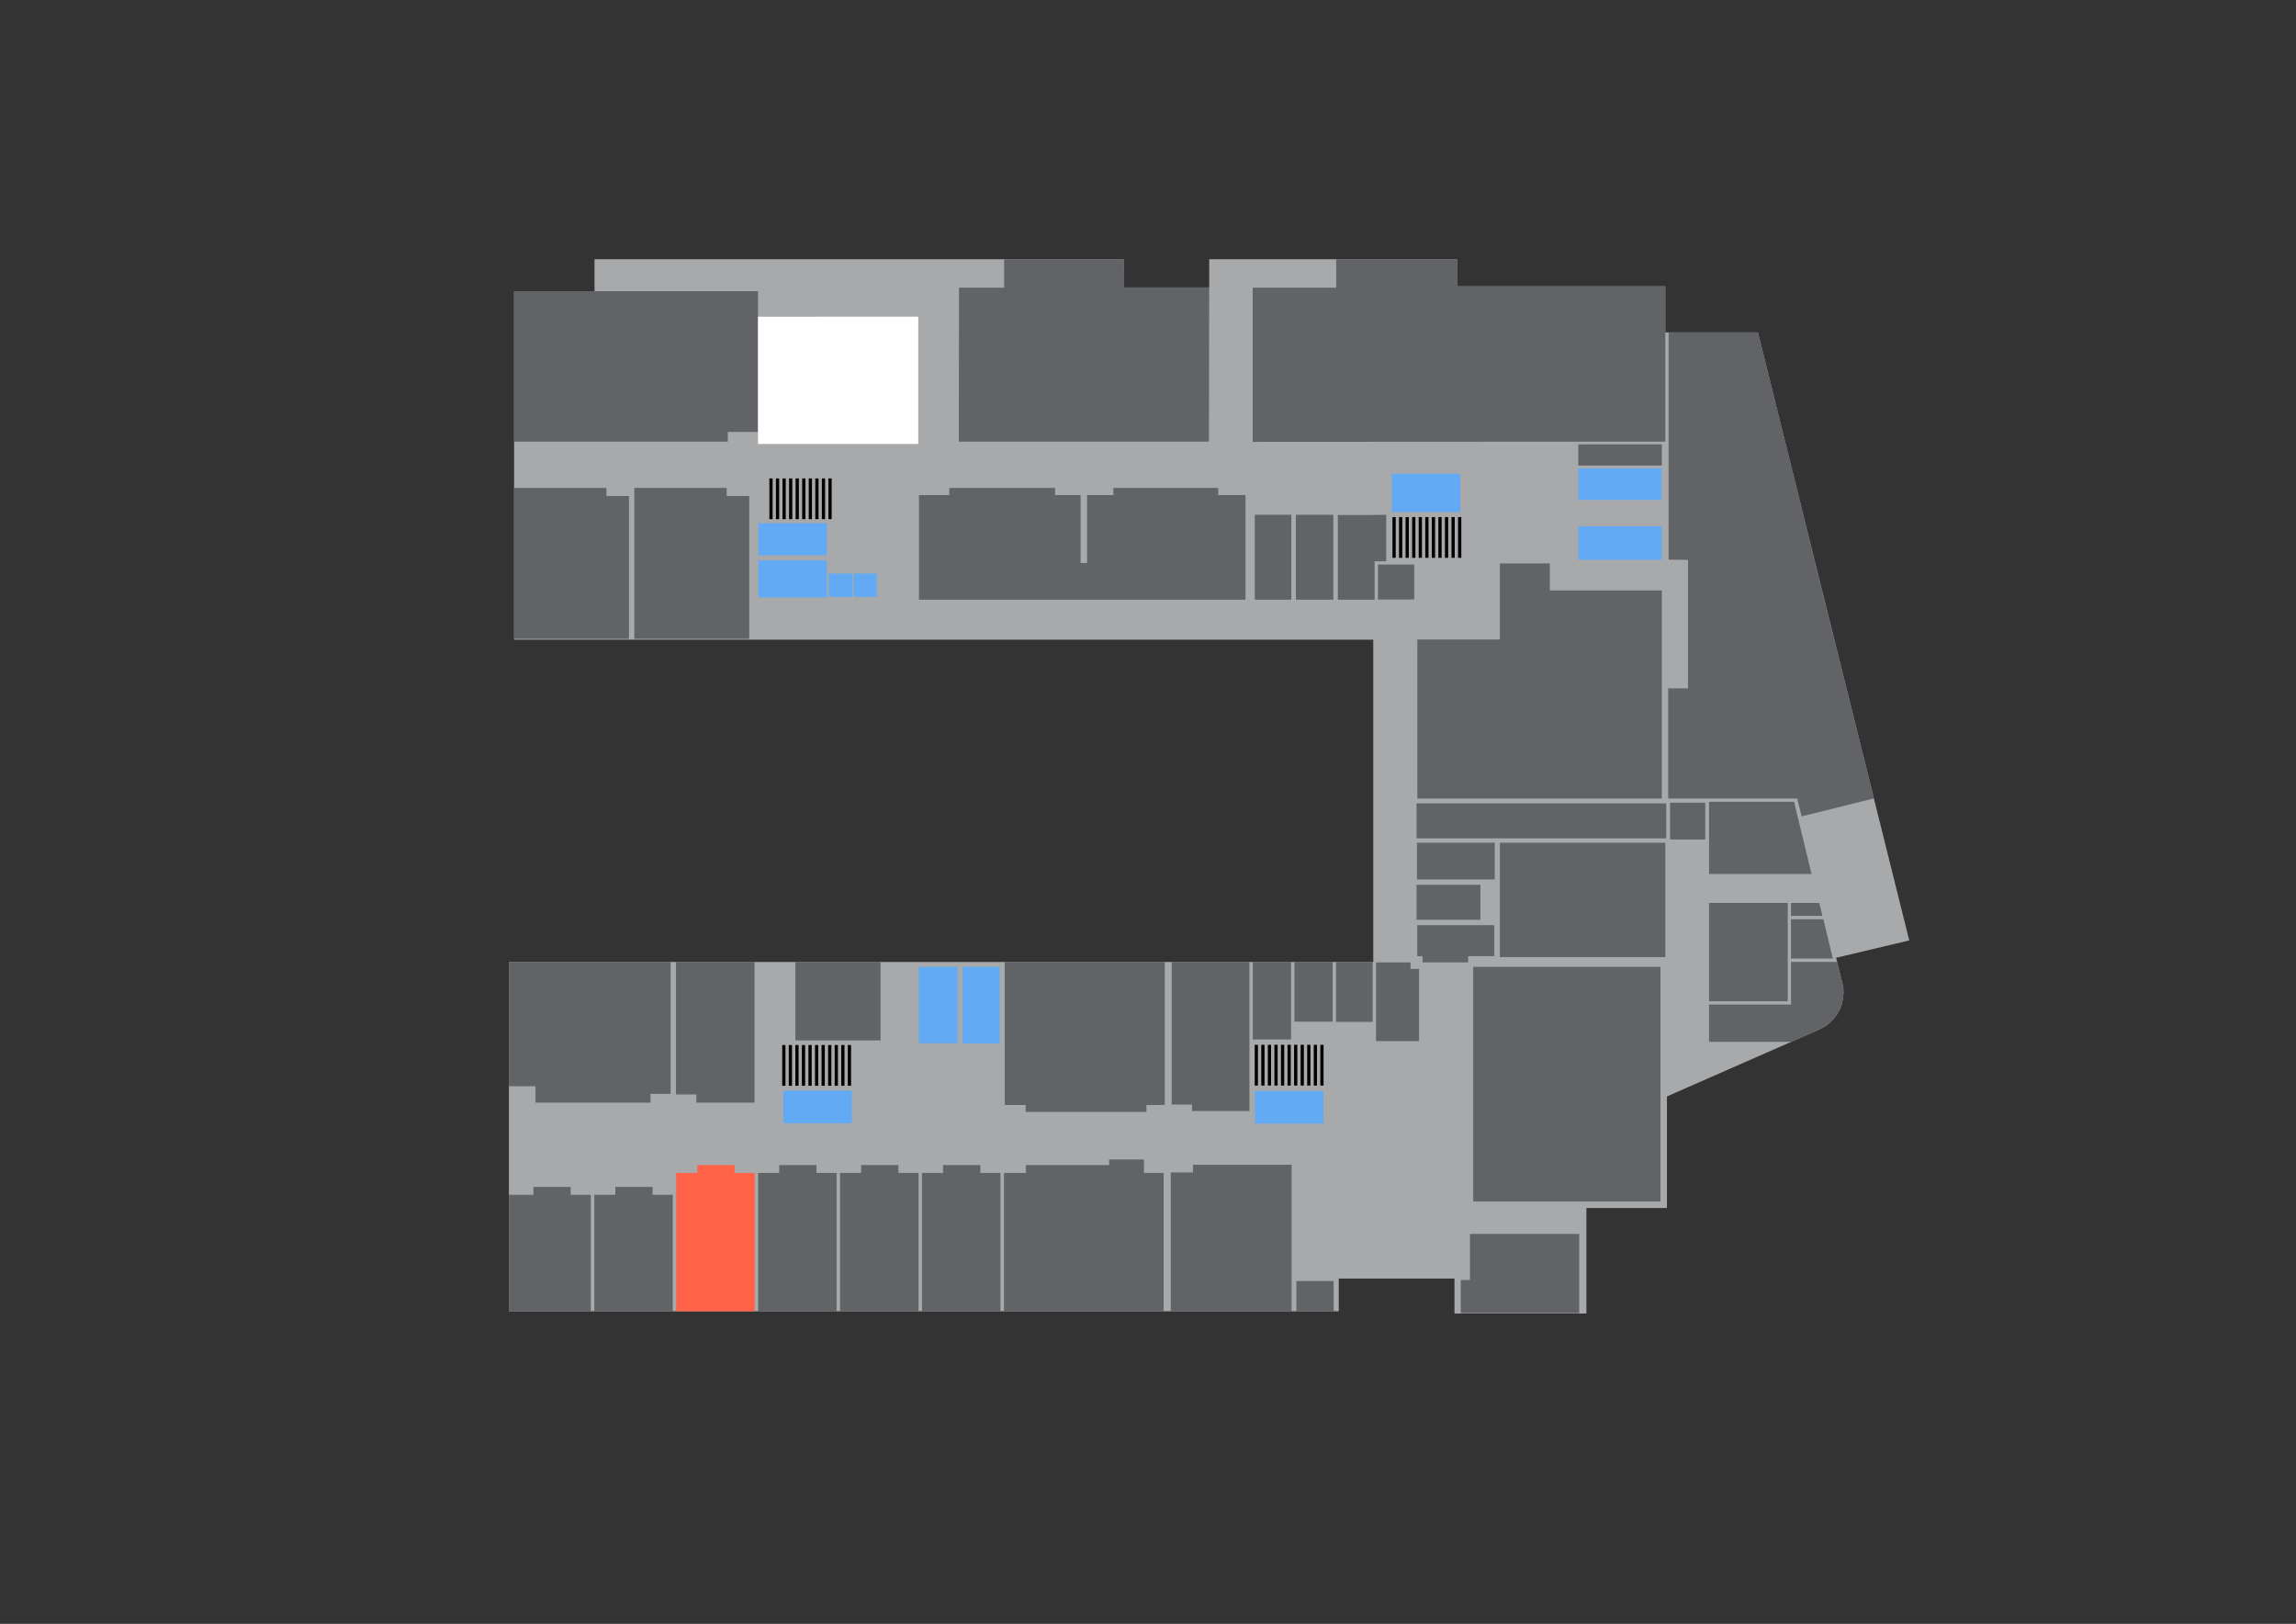 <svg version="1.1" id="Layer_4" xmlns="http://www.w3.org/2000/svg" xmlns:xlink="http://www.w3.org/1999/xlink" x="0px" y="0px" width="1190.551px" height="841.89px" viewBox="0 0 1190.551 841.89" enable-background="new 0 0 1190.551 841.89" xml:space="preserve">
<rect x="0" y="0" width="1190.551" height="841.89" fill="#333333" stroke="none"/>
<polygon fill="#A7A9AB" points="308.28,134.399 308.28,150.96 266.578,150.96 266.579,331.625 712.08,331.625 712.08,498.719   263.88,498.719 263.88,679.861 694.2,679.862 694.2,662.88 754.2,662.88 754.2,681 822.6,681 822.6,626.28 864.36,626.28   864.36,568.44 943.32,533.76 946.08,532.32 948.479,530.52 950.64,528.48 952.439,526.081 954,523.44 955.08,520.56 955.68,517.68   955.92,514.56 955.8,511.56 954.479,506.28 952.08,496.56 990,487.56 911.52,172.32 863.52,172.32 863.52,148.44 755.521,148.439   755.521,134.4 627,134.4 627.001,149.04 582.6,149.04 582.66,134.4 "/>
<polygon fill="#626366" points="393.052,150.959 266.578,150.96 266.578,228.96 377.4,228.959 377.399,223.92 393.052,223.92 "/>
<polygon fill="#FFFFFF" points="393.052,230.159 393.052,164.199 476.16,164.16 476.16,230.159 "/>
<polygon fill="#626366" points="627.001,149.04 582.6,149.04 582.66,134.4 520.679,134.4 520.679,149.16 497.28,149.16   497.155,228.96 626.875,228.96 "/>
<polyline fill="#626366" points="649.56,229.08 649.56,149.16 692.88,149.16 692.88,134.4 755.521,134.4 755.521,148.439   863.52,148.44 863.52,228.96 "/>
<rect x="818.4" y="242.814" fill="#62ABF4" width="43.199" height="16.386"/>
<rect x="818.4" y="230.377" fill="#626366" width="43.319" height="11.003"/>
<rect x="818.4" y="272.88" fill="#62ABF4" width="43.319" height="17.34"/>
<rect x="721.68" y="245.64" fill="#62ABF4" width="35.521" height="19.8"/>
<rect x="732.24" y="268.08" width="1.68" height="21.12"/>
<rect x="728.839" y="268.08" width="1.68" height="21.12"/>
<rect x="725.438" y="268.08" width="1.68" height="21.12"/>
<rect x="722.036" y="268.08" width="1.68" height="21.12"/>
<rect x="735.642" y="268.08" width="1.68" height="21.12"/>
<rect x="739.043" y="268.08" width="1.68" height="21.12"/>
<rect x="742.444" y="268.08" width="1.68" height="21.12"/>
<rect x="745.846" y="268.08" width="1.68" height="21.12"/>
<rect x="749.247" y="268.08" width="1.68" height="21.12"/>
<rect x="752.648" y="268.08" width="1.68" height="21.12"/>
<rect x="756.05" y="268.08" width="1.68" height="21.12"/>
<polygon fill="#626366" points="971.671,413.936 911.52,172.32 865.219,172.32 865.219,290.16 875.28,290.28 875.279,356.89   865,356.89 865,414 931.92,414 934.2,423.24 "/>
<rect x="650.64" y="266.88" fill="#626366" width="18.96" height="44.04"/>
<rect x="671.939" y="266.88" fill="#626366" width="19.439" height="44.04"/>
<polygon fill="#626366" points="718.8,266.891 710.501,267 693.72,267 693.72,310.92 712.8,310.92 712.8,291 718.8,291 "/>
<rect x="714.523" y="292.691" fill="#626366" width="18.797" height="18.109"/>
<polygon fill="#626366" points="631.68,256.68 631.68,252.96 577.32,252.96 577.32,256.68 563.695,256.68 563.695,291.9   560.335,291.9 560.335,256.68 547.08,256.68 547.08,252.96 492.24,252.96 492.24,256.68 476.52,256.68 476.52,310.92 645.84,310.92   645.84,256.68 "/>
<rect x="393.24" y="271.26" fill="#62ABF4" width="35.521" height="16.62"/>
<rect x="393.24" y="290.534" fill="#62ABF4" width="35.521" height="19.185"/>
<rect x="409.148" y="248.04" width="1.68" height="21.12"/>
<rect x="405.747" y="248.04" width="1.68" height="21.12"/>
<rect x="402.346" y="248.04" width="1.68" height="21.12"/>
<rect x="398.944" y="248.04" width="1.68" height="21.12"/>
<rect x="412.55" y="248.04" width="1.68" height="21.12"/>
<rect x="415.951" y="248.04" width="1.68" height="21.12"/>
<rect x="419.353" y="248.04" width="1.68" height="21.12"/>
<rect x="422.754" y="248.04" width="1.68" height="21.12"/>
<rect x="426.155" y="248.04" width="1.68" height="21.12"/>
<rect x="429.557" y="248.04" width="1.68" height="21.12"/>
<rect x="429.72" y="297.36" fill="#62ABF4" width="12.12" height="12.12"/>
<rect x="442.56" y="297.36" fill="#62ABF4" width="12.12" height="12.12"/>
<polygon fill="#626366" points="376.8,257.16 376.8,252.96 328.92,252.96 328.92,331.2 388.5,331.2 388.5,257.16 "/>
<polygon fill="#626366" points="314.441,257.16 314.441,252.96 266.562,252.96 266.562,331.2 326.142,331.2 326.142,257.16 "/>
<polygon fill="#626366" points="803.641,306.12 803.641,292.124 777.72,292.124 777.72,331.56 734.939,331.56 734.939,414   861.72,414 861.72,306.12 "/>
<rect x="734.52" y="416.52" fill="#626366" width="129.48" height="18.12"/>
<rect x="865.98" y="416.16" fill="#626366" width="18.239" height="19.08"/>
<polygon fill="#626366" points="939.345,453.121 886.2,453.121 886.2,415.68 930.273,415.68 "/>
<path fill="none" stroke="#000000" stroke-width="0.48" stroke-linecap="round" stroke-linejoin="round" stroke-miterlimit="10" d="  M952.08,496.56"/>
<polygon fill="#626366" points="886.2,540.121 886.2,520.8 928.68,520.8 928.68,498.694 952.606,498.693 954.479,506.28   955.8,511.56 955.92,514.56 955.68,517.68 955.08,520.56 954,523.44 952.439,526.081 950.64,528.48 948.479,530.52 946.08,532.32   943.32,533.76 928.84,540.121 "/>
<polygon fill="#626366" points="945.479,476.566 928.68,476.566 928.68,496.966 950.4,496.966 "/>
<polygon fill="#626366" points="945,474.84 928.68,474.84 928.68,468.121 943.32,468.121 "/>
<rect x="886.2" y="468.121" fill="#626366" width="40.8" height="51"/>
<rect x="777.72" y="436.92" fill="#626366" width="85.8" height="59.279"/>
<rect x="734.76" y="436.92" fill="#626366" width="40.32" height="19.02"/>
<rect x="734.52" y="458.73" fill="#626366" width="33.12" height="18.12"/>
<polygon fill="#626366" points="774.84,479.64 734.88,479.64 734.88,495.72 737.641,495.72 737.641,498.96 761.28,498.96   761.28,495.72 774.84,495.72 "/>
<rect x="763.92" y="501.24" fill="#626366" width="97.08" height="121.681"/>
<polygon fill="#626366" points="762.24,639.72 762.24,663.6 757.439,663.6 757.439,680.76 818.88,680.76 818.88,639.72 "/>
<polygon fill="#626366" points="735.84,539.76 713.52,539.76 713.52,498.96 731.4,498.96 731.4,502.319 735.84,502.32 "/>
<rect x="692.783" y="498.719" fill="#626366" width="18.992" height="31.079"/>
<rect x="671.196" y="498.719" fill="#626366" width="19.842" height="30.96"/>
<rect x="649.609" y="498.719" fill="#626366" width="19.842" height="40.2"/>
<polygon fill="#626366" points="607.561,498.719 607.561,572.64 618.12,572.64 618.12,576 647.864,576 647.864,498.719 "/>
<rect x="650.699" y="565.603" fill="#62ABF4" width="35.521" height="16.92"/>
<rect x="406.2" y="565.44" fill="#62ABF4" width="35.521" height="16.92"/>
<rect x="660.817" y="541.679" width="1.68" height="21.121"/>
<rect x="657.416" y="541.679" width="1.68" height="21.121"/>
<rect x="654.015" y="541.679" width="1.68" height="21.121"/>
<rect x="650.613" y="541.679" width="1.68" height="21.121"/>
<rect x="664.219" y="541.679" width="1.68" height="21.121"/>
<rect x="667.62" y="541.679" width="1.68" height="21.121"/>
<rect x="671.021" y="541.679" width="1.68" height="21.121"/>
<rect x="674.423" y="541.679" width="1.68" height="21.121"/>
<rect x="677.824" y="541.679" width="1.68" height="21.121"/>
<rect x="681.226" y="541.679" width="1.68" height="21.121"/>
<rect x="684.627" y="541.679" width="1.68" height="21.121"/>
<polygon fill="#626366" points="618.613,603.883 618.613,607.861 607.094,607.861 607.094,679.861 669.734,679.861 669.734,603.883   "/>
<rect x="672.221" y="664.141" fill="#626366" width="19.32" height="15.72"/>
<polygon fill="#626366" points="593.173,608.101 593.173,601.141 575.134,601.141 575.134,604.021 531.974,604.021 531.974,608.101   520.574,608.101 520.574,679.861 603.375,679.861 603.375,608.101 "/>
<polygon fill="#626366" points="508.33,608.101 508.33,604.021 489.01,604.021 489.01,608.101 478.09,608.101 478.09,679.861   518.771,679.861 518.771,608.101 "/>
<polygon fill="#626366" points="465.85,608.101 465.85,604.021 446.529,604.021 446.529,608.101 435.609,608.101 435.609,679.861   476.29,679.861 476.29,608.101 "/>
<polygon fill="#626366" points="423.369,608.101 423.369,604.021 404.048,604.021 404.048,608.101 393.128,608.101 393.128,679.861   433.809,679.861 433.809,608.101 "/>
<polygon points="380.887,608.101 380.887,604.021 361.567,604.021 361.567,608.101 350.647,608.101 350.647,679.861   391.327,679.861 391.327,608.101 " fill="tomato"/>
<polygon fill="#626366" points="338.396,619.441 338.396,615.361 319.075,615.361 319.075,619.441 308.155,619.441 308.155,679.861   348.836,679.861 348.836,619.441 "/>
<polygon fill="#626366" points="295.912,619.441 295.912,615.361 276.592,615.361 276.592,619.441 263.88,619.441 263.88,679.861   306.352,679.861 306.352,619.441 "/>
<rect x="415.804" y="541.799" width="1.68" height="21.121"/>
<rect x="412.403" y="541.799" width="1.68" height="21.121"/>
<rect x="409.001" y="541.799" width="1.68" height="21.121"/>
<rect x="405.6" y="541.799" width="1.68" height="21.121"/>
<rect x="419.206" y="541.799" width="1.68" height="21.121"/>
<rect x="422.607" y="541.799" width="1.68" height="21.121"/>
<rect x="426.008" y="541.799" width="1.68" height="21.121"/>
<rect x="429.41" y="541.799" width="1.68" height="21.121"/>
<rect x="432.811" y="541.799" width="1.68" height="21.121"/>
<rect x="436.212" y="541.799" width="1.68" height="21.121"/>
<rect x="439.614" y="541.799" width="1.68" height="21.121"/>
<rect x="476.4" y="501.24" fill="#62ABF4" width="20.1" height="39.601"/>
<rect x="499.08" y="501.24" fill="#62ABF4" width="19.375" height="39.721"/>
<polygon fill="#626366" points="603.96,498.719 520.98,498.719 520.98,572.88 531.84,572.88 531.84,576.48 594.48,576.48   594.48,572.88 603.96,572.88 "/>
<rect x="412.44" y="498.719" fill="#626366" width="44.16" height="40.681"/>
<polygon fill="#626366" points="350.52,498.719 350.52,567.42 361.08,567.42 361.08,571.68 391.245,571.68 391.245,498.719 "/>
<polygon fill="#626366" points="263.88,498.719 263.88,563.16 277.68,563.16 277.68,571.68 337.32,571.68 337.32,567.121   347.76,567.121 347.76,498.719 "/>
</svg>